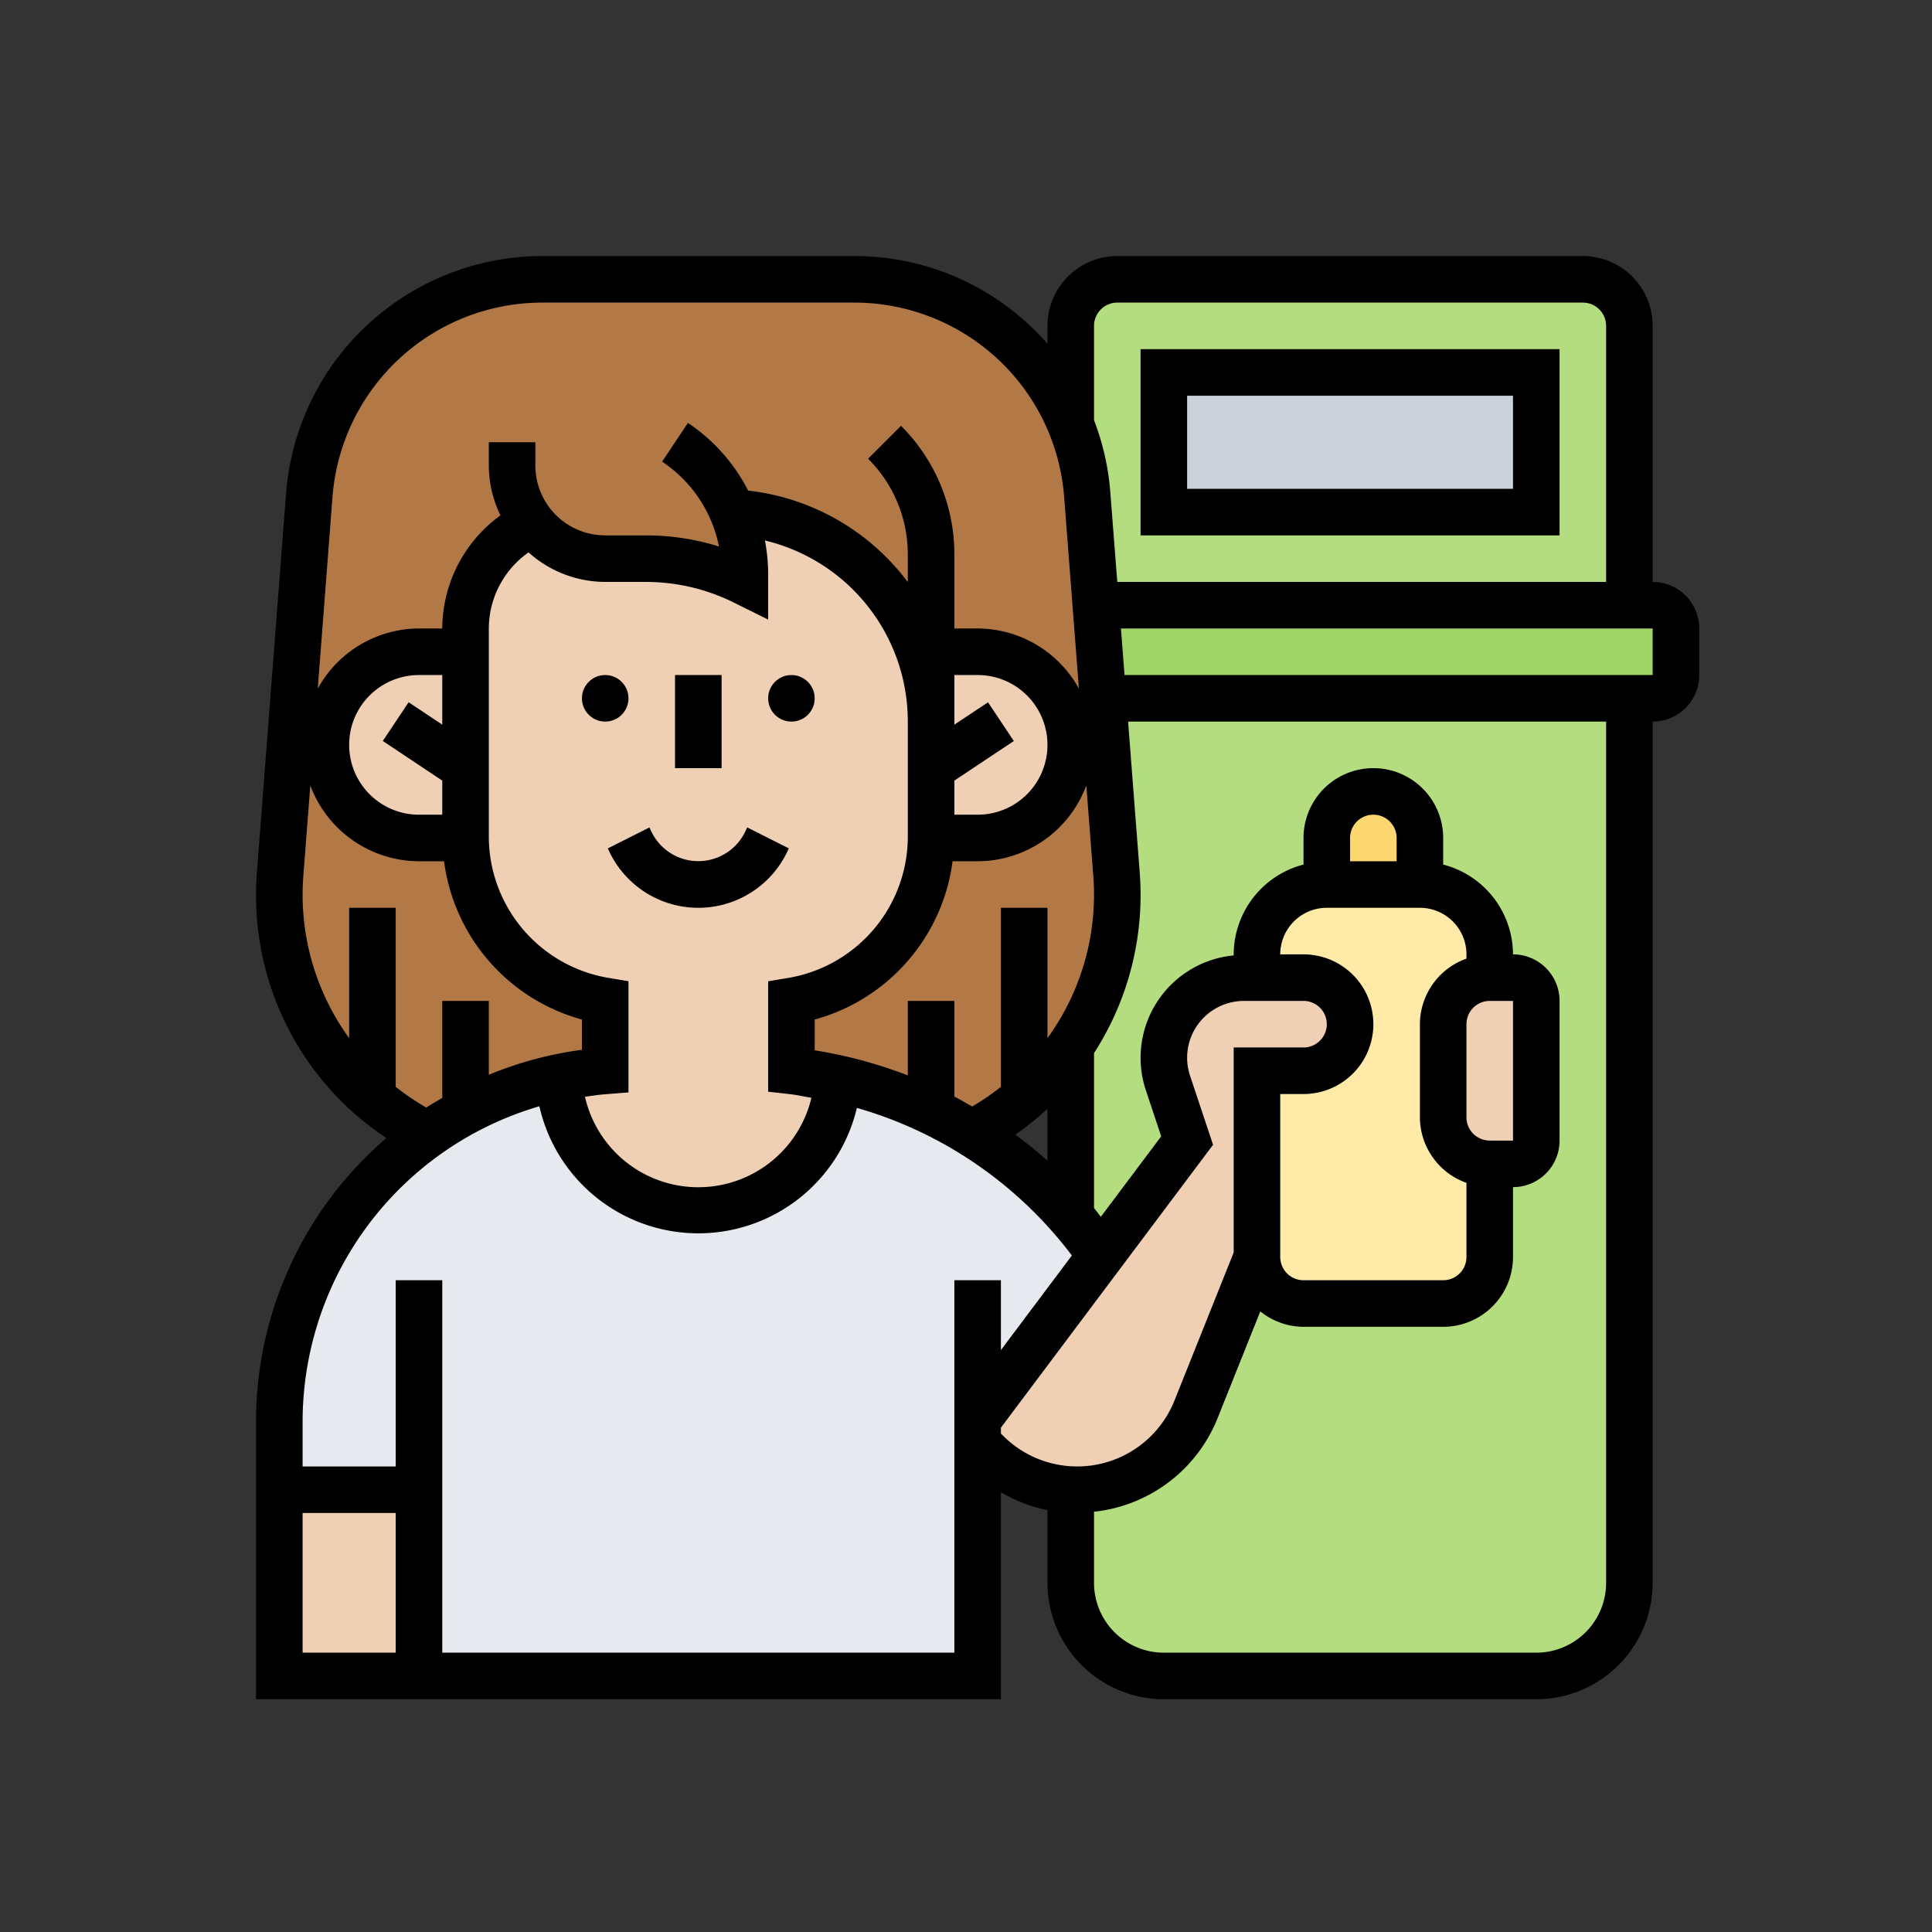 <svg xmlns="http://www.w3.org/2000/svg" width="83" height="83" viewBox="0 0 83 83">
  <rect x="0" y="0" width="83" height="83" fill="#333333" stroke="none"/>
  <g id="Grupo_960397" data-name="Grupo 960397" transform="translate(-6081 9018)">
    <rect id="Rectángulo_340655" data-name="Rectángulo 340655" width="83" height="83" transform="translate(6081 -9018)" fill="none"/>
    <g id="tirar-basura" transform="translate(6092 -9007)">
      <g id="Grupo_960365" data-name="Grupo 960365">
        <g id="Grupo_960351" data-name="Grupo 960351">
          <path id="Trazado_727384" data-name="Trazado 727384" d="M59,3V15H36.08l-.37-4.77A10.036,10.036,0,0,0,35,7.22V3a2.006,2.006,0,0,1,2-2H57a2.006,2.006,0,0,1,2,2Z" fill="#b4dd7f"/>
        </g>
        <g id="Grupo_960352" data-name="Grupo 960352">
          <path id="Trazado_727385" data-name="Trazado 727385" d="M39,5H55v6H39Z" fill="#ccd1d9"/>
        </g>
        <g id="Grupo_960353" data-name="Grupo 960353">
          <path id="Trazado_727386" data-name="Trazado 727386" d="M61,16v2a1,1,0,0,1-1,1H36.39l-.31-4H60A1,1,0,0,1,61,16Z" fill="#a0d468"/>
        </g>
        <g id="Grupo_960354" data-name="Grupo 960354">
          <path id="Trazado_727387" data-name="Trazado 727387" d="M36.39,19l.11,1.47.47,6.09c.02.29.03.59.03.88a11.491,11.491,0,0,1-1.72,6.07c-.09.15-.18.29-.28.43V57a4,4,0,0,0,4,4H55a4,4,0,0,0,4-4V19Z" fill="#b4dd7f"/>
        </g>
        <g id="Grupo_960355" data-name="Grupo 960355">
          <path id="Trazado_727388" data-name="Trazado 727388" d="M7,53H1V50.04A15.032,15.032,0,0,1,7.34,37.76,13.576,13.576,0,0,1,9,36.72a14.869,14.869,0,0,1,4.01-1.44,6,6,0,0,0,11.98.05A18.833,18.833,0,0,1,35,41.26c.46.53.89,1.09,1.3,1.67L31,50V61H7Z" fill="#e6e9ed"/>
        </g>
        <g id="Grupo_960356" data-name="Grupo 960356">
          <path id="Trazado_727389" data-name="Trazado 727389" d="M36.97,26.56l-.47-6.09L36.39,19l-.31-4-.37-4.77A9.991,9.991,0,0,0,25.74,1H12.26a9.993,9.993,0,0,0-9.97,9.23L1.5,20.47l-.47,6.09c-.02.29-.03.59-.03.88A11.6,11.6,0,0,0,7.33,37.75l.01.01A13.576,13.576,0,0,1,9,36.72a14.869,14.869,0,0,1,4.01-1.44A14.445,14.445,0,0,1,15,35V32a7.174,7.174,0,0,1-6-7H7a3.995,3.995,0,0,1-4-4c0-.14.01-.27.02-.41A4,4,0,0,1,7,17H9V16a5,5,0,0,1,2.86-4.52A3.983,3.983,0,0,0,15,13h1.76A9.474,9.474,0,0,1,21,14v-.39a6.535,6.535,0,0,0-.53-2.6A9,9,0,0,1,29,20V17h2a4,4,0,0,1,3.98,3.59c.01.14.02.27.02.41a3.995,3.995,0,0,1-4,4H29a7.174,7.174,0,0,1-6,7v3c.68.08,1.34.19,1.99.33a18.82,18.82,0,0,1,5.8,2.37v-.01A11.616,11.616,0,0,0,33,36.19v-.01a11.255,11.255,0,0,0,2-2.24c.1-.14.19-.28.28-.43A11.491,11.491,0,0,0,37,27.44c0-.29-.01-.59-.03-.88Z" fill="#b27946"/>
        </g>
        <g id="Grupo_960357" data-name="Grupo 960357">
          <path id="Trazado_727390" data-name="Trazado 727390" d="M50,25v2H46V25a2.006,2.006,0,0,1,2-2,2.015,2.015,0,0,1,2,2Z" fill="#fcd770"/>
        </g>
        <g id="Grupo_960358" data-name="Grupo 960358">
          <path id="Trazado_727391" data-name="Trazado 727391" d="M45,45a2.006,2.006,0,0,1-2-2V35h2a2.006,2.006,0,0,0,2-2,2.015,2.015,0,0,0-2-2H43V30a3,3,0,0,1,3-3h4a3,3,0,0,1,3,3v1a2.006,2.006,0,0,0-2,2v4a2.006,2.006,0,0,0,2,2v4a2.006,2.006,0,0,1-2,2Z" fill="#ffeaa7"/>
        </g>
        <g id="Grupo_960359" data-name="Grupo 960359">
          <path id="Trazado_727392" data-name="Trazado 727392" d="M1,53H7v8H1Z" fill="#f0d0b4"/>
        </g>
        <g id="Grupo_960360" data-name="Grupo 960360">
          <path id="Trazado_727393" data-name="Trazado 727393" d="M54,31a1,1,0,0,1,1,1v6a1,1,0,0,1-1,1H53a2.006,2.006,0,0,1-2-2V33a2.006,2.006,0,0,1,2-2Z" fill="#f0d0b4"/>
        </g>
        <g id="Grupo_960361" data-name="Grupo 960361">
          <path id="Trazado_727394" data-name="Trazado 727394" d="M40,38l-.82-2.47A3.367,3.367,0,0,1,39,34.44,3.44,3.44,0,0,1,42.44,31H45a2.015,2.015,0,0,1,2,2,2.006,2.006,0,0,1-2,2H43v8l-2.62,6.54A5.484,5.484,0,0,1,35.28,53a1.32,1.32,0,0,1-.28-.02,5.451,5.451,0,0,1-3.61-1.59L31,51V50l5.3-7.07Z" fill="#f0d0b4"/>
        </g>
        <g id="Grupo_960362" data-name="Grupo 960362">
          <path id="Trazado_727395" data-name="Trazado 727395" d="M31,17a4,4,0,0,1,3.98,3.59c.01.14.02.27.02.41a3.995,3.995,0,0,1-4,4H29V17Z" fill="#f0d0b4"/>
        </g>
        <g id="Grupo_960363" data-name="Grupo 960363">
          <path id="Trazado_727396" data-name="Trazado 727396" d="M29,22v3a7.174,7.174,0,0,1-6,7v3c.68.08,1.34.19,1.99.33a6,6,0,0,1-11.98-.05A14.445,14.445,0,0,1,15,35V32a7.174,7.174,0,0,1-6-7V16a5,5,0,0,1,2.86-4.52A3.983,3.983,0,0,0,15,13h1.76A9.474,9.474,0,0,1,21,14v-.39a6.535,6.535,0,0,0-.53-2.6A9,9,0,0,1,29,20Z" fill="#f0d0b4"/>
        </g>
        <g id="Grupo_960364" data-name="Grupo 960364">
          <path id="Trazado_727397" data-name="Trazado 727397" d="M9,22v3H7a3.995,3.995,0,0,1-4-4c0-.14.01-.27.02-.41A4,4,0,0,1,7,17H9Z" fill="#f0d0b4"/>
        </g>
      </g>
      <g id="Grupo_960366" data-name="Grupo 960366">
        <circle id="Elipse_5794" data-name="Elipse 5794" cx="1" cy="1" r="1" transform="translate(22 18)"/>
        <circle id="Elipse_5795" data-name="Elipse 5795" cx="1" cy="1" r="1" transform="translate(14 18)"/>
        <path id="Trazado_727398" data-name="Trazado 727398" d="M22.789,25.658l.1-.211-1.789-.9-.1.212a2.236,2.236,0,0,1-4,0l-.1-.211-1.789.9.1.21a4.236,4.236,0,0,0,7.578,0Z"/>
        <path id="Trazado_727399" data-name="Trazado 727399" d="M18,18h2v4H18Z"/>
        <path id="Trazado_727400" data-name="Trazado 727400" d="M60,14V3a3,3,0,0,0-3-3H37a3,3,0,0,0-3,3v.77A11,11,0,0,0,25.739,0H12.261A11.05,11.05,0,0,0,1.293,10.156L.037,26.481C.013,26.8,0,27.123,0,27.444A12.493,12.493,0,0,0,5.6,37.891,16.062,16.062,0,0,0,0,50.036V62H32V53.107a6.4,6.4,0,0,0,2,.768V57a5.006,5.006,0,0,0,5,5H55a5.006,5.006,0,0,0,5-5V20a2,2,0,0,0,2-2V16a2,2,0,0,0-2-2ZM36,3a1,1,0,0,1,1-1H57a1,1,0,0,1,1,1V14H37l-.3-3.844A10.846,10.846,0,0,0,36,7.054Zm-.031,23.634q.031.405.031.81A10.514,10.514,0,0,1,34,33.6V28H32v7.691a10.542,10.542,0,0,1-1.237.846c-.253-.146-.5-.292-.763-.426V32H28v3.2a19.716,19.716,0,0,0-4-1.078V32.8A8.144,8.144,0,0,0,29.923,26H31a4.994,4.994,0,0,0,4.669-3.258ZM34,36.635v2.233c-.445-.4-.9-.771-1.381-1.123A12.4,12.4,0,0,0,34,36.635ZM15.164,31.014A6.162,6.162,0,0,1,10,24.917V16a4.017,4.017,0,0,1,1.706-3.269A4.956,4.956,0,0,0,15,14h1.764a8.5,8.5,0,0,1,3.789.9L22,15.618V13.605a7.679,7.679,0,0,0-.139-1.385A7.994,7.994,0,0,1,28,20v4.917a6.162,6.162,0,0,1-5.164,6.1l-.836.14V35.9l.89.1c.327.036.646.107.969.161a4.993,4.993,0,0,1-9.728-.044c.312-.044.622-.091.94-.113L16,35.931V31.153ZM30,18h1a3,3,0,0,1,0,6H30V22.535l2.555-1.7-1.109-1.664L30,20.132ZM12.261,2H25.74a9.042,9.042,0,0,1,8.974,8.31l.636,8.273A4.985,4.985,0,0,0,31,16H30V12.829a7.777,7.777,0,0,0-2.293-5.536L26.293,8.707A5.791,5.791,0,0,1,28,12.829v1.179a9.957,9.957,0,0,0-6.858-3.932,7.731,7.731,0,0,0-2.588-2.908L17.445,8.832a5.725,5.725,0,0,1,2.443,3.646A10.546,10.546,0,0,0,16.764,12H15a3,3,0,0,1-3-3V8H10V9a4.935,4.935,0,0,0,.5,2.141A6.029,6.029,0,0,0,8,16H7a4.983,4.983,0,0,0-4.349,2.583l.636-8.273A9.042,9.042,0,0,1,12.261,2ZM7,24a3,3,0,0,1,0-6H8v2.132l-1.445-.964L5.446,20.832,8,22.535V24ZM6,35.691V28H4v5.6a10.507,10.507,0,0,1-2-6.155c0-.271.011-.541.031-.81l.3-3.892A5,5,0,0,0,7,26H8.077A8.142,8.142,0,0,0,14,32.8V34.1a15.893,15.893,0,0,0-4,1.073V32H8v4.168c-.231.135-.464.266-.687.413A10.688,10.688,0,0,1,6,35.691ZM2,54H6v6H2Zm28,6H8V44H6v8H2V50.036a14.129,14.129,0,0,1,10.172-13.51,7,7,0,0,0,13.64.07,17.676,17.676,0,0,1,9.236,6.341L32,47V44H30Zm2-9.414v-.253L41.114,38.18l-.989-2.967A2.442,2.442,0,0,1,42.441,32H45a1,1,0,0,1,0,2H42v8.807l-2.546,6.366a4.5,4.5,0,0,1-7.358,1.51ZM49,26H47V25a1,1,0,1,1,2,0Zm-3,2h4a2,2,0,0,1,2,2v.184A3,3,0,0,0,50,33v4a3,3,0,0,0,2,2.816V43a1,1,0,0,1-1,1H45a1,1,0,0,1-1-1V36h1a3,3,0,0,0,0-6H44a2,2,0,0,1,2-2Zm7,10a1,1,0,0,1-1-1V33a1,1,0,0,1,1-1h1v6Zm5,19a3,3,0,0,1-3,3H39a3,3,0,0,1-3-3V53.946a6.456,6.456,0,0,0,5.312-4.03l1.831-4.578A2.968,2.968,0,0,0,45,46h6a3,3,0,0,0,3-3V40a2,2,0,0,0,2-2V32a2,2,0,0,0-2-2,4,4,0,0,0-3-3.858V25a3,3,0,0,0-6,0v1.142A4,4,0,0,0,42,30v.045a4.418,4.418,0,0,0-3.771,5.8l.657,1.973-2.594,3.458c-.1-.124-.19-.257-.292-.378V34.242a12.526,12.526,0,0,0,2-6.8c0-.321-.013-.642-.037-.963L37.464,20H58Zm2-39H37.31l-.154-2H60Z"/>
        <path id="Trazado_727401" data-name="Trazado 727401" d="M56,4H38v8H56Zm-2,6H40V6H54Z"/>
      </g>
    </g>
  </g>
</svg>
